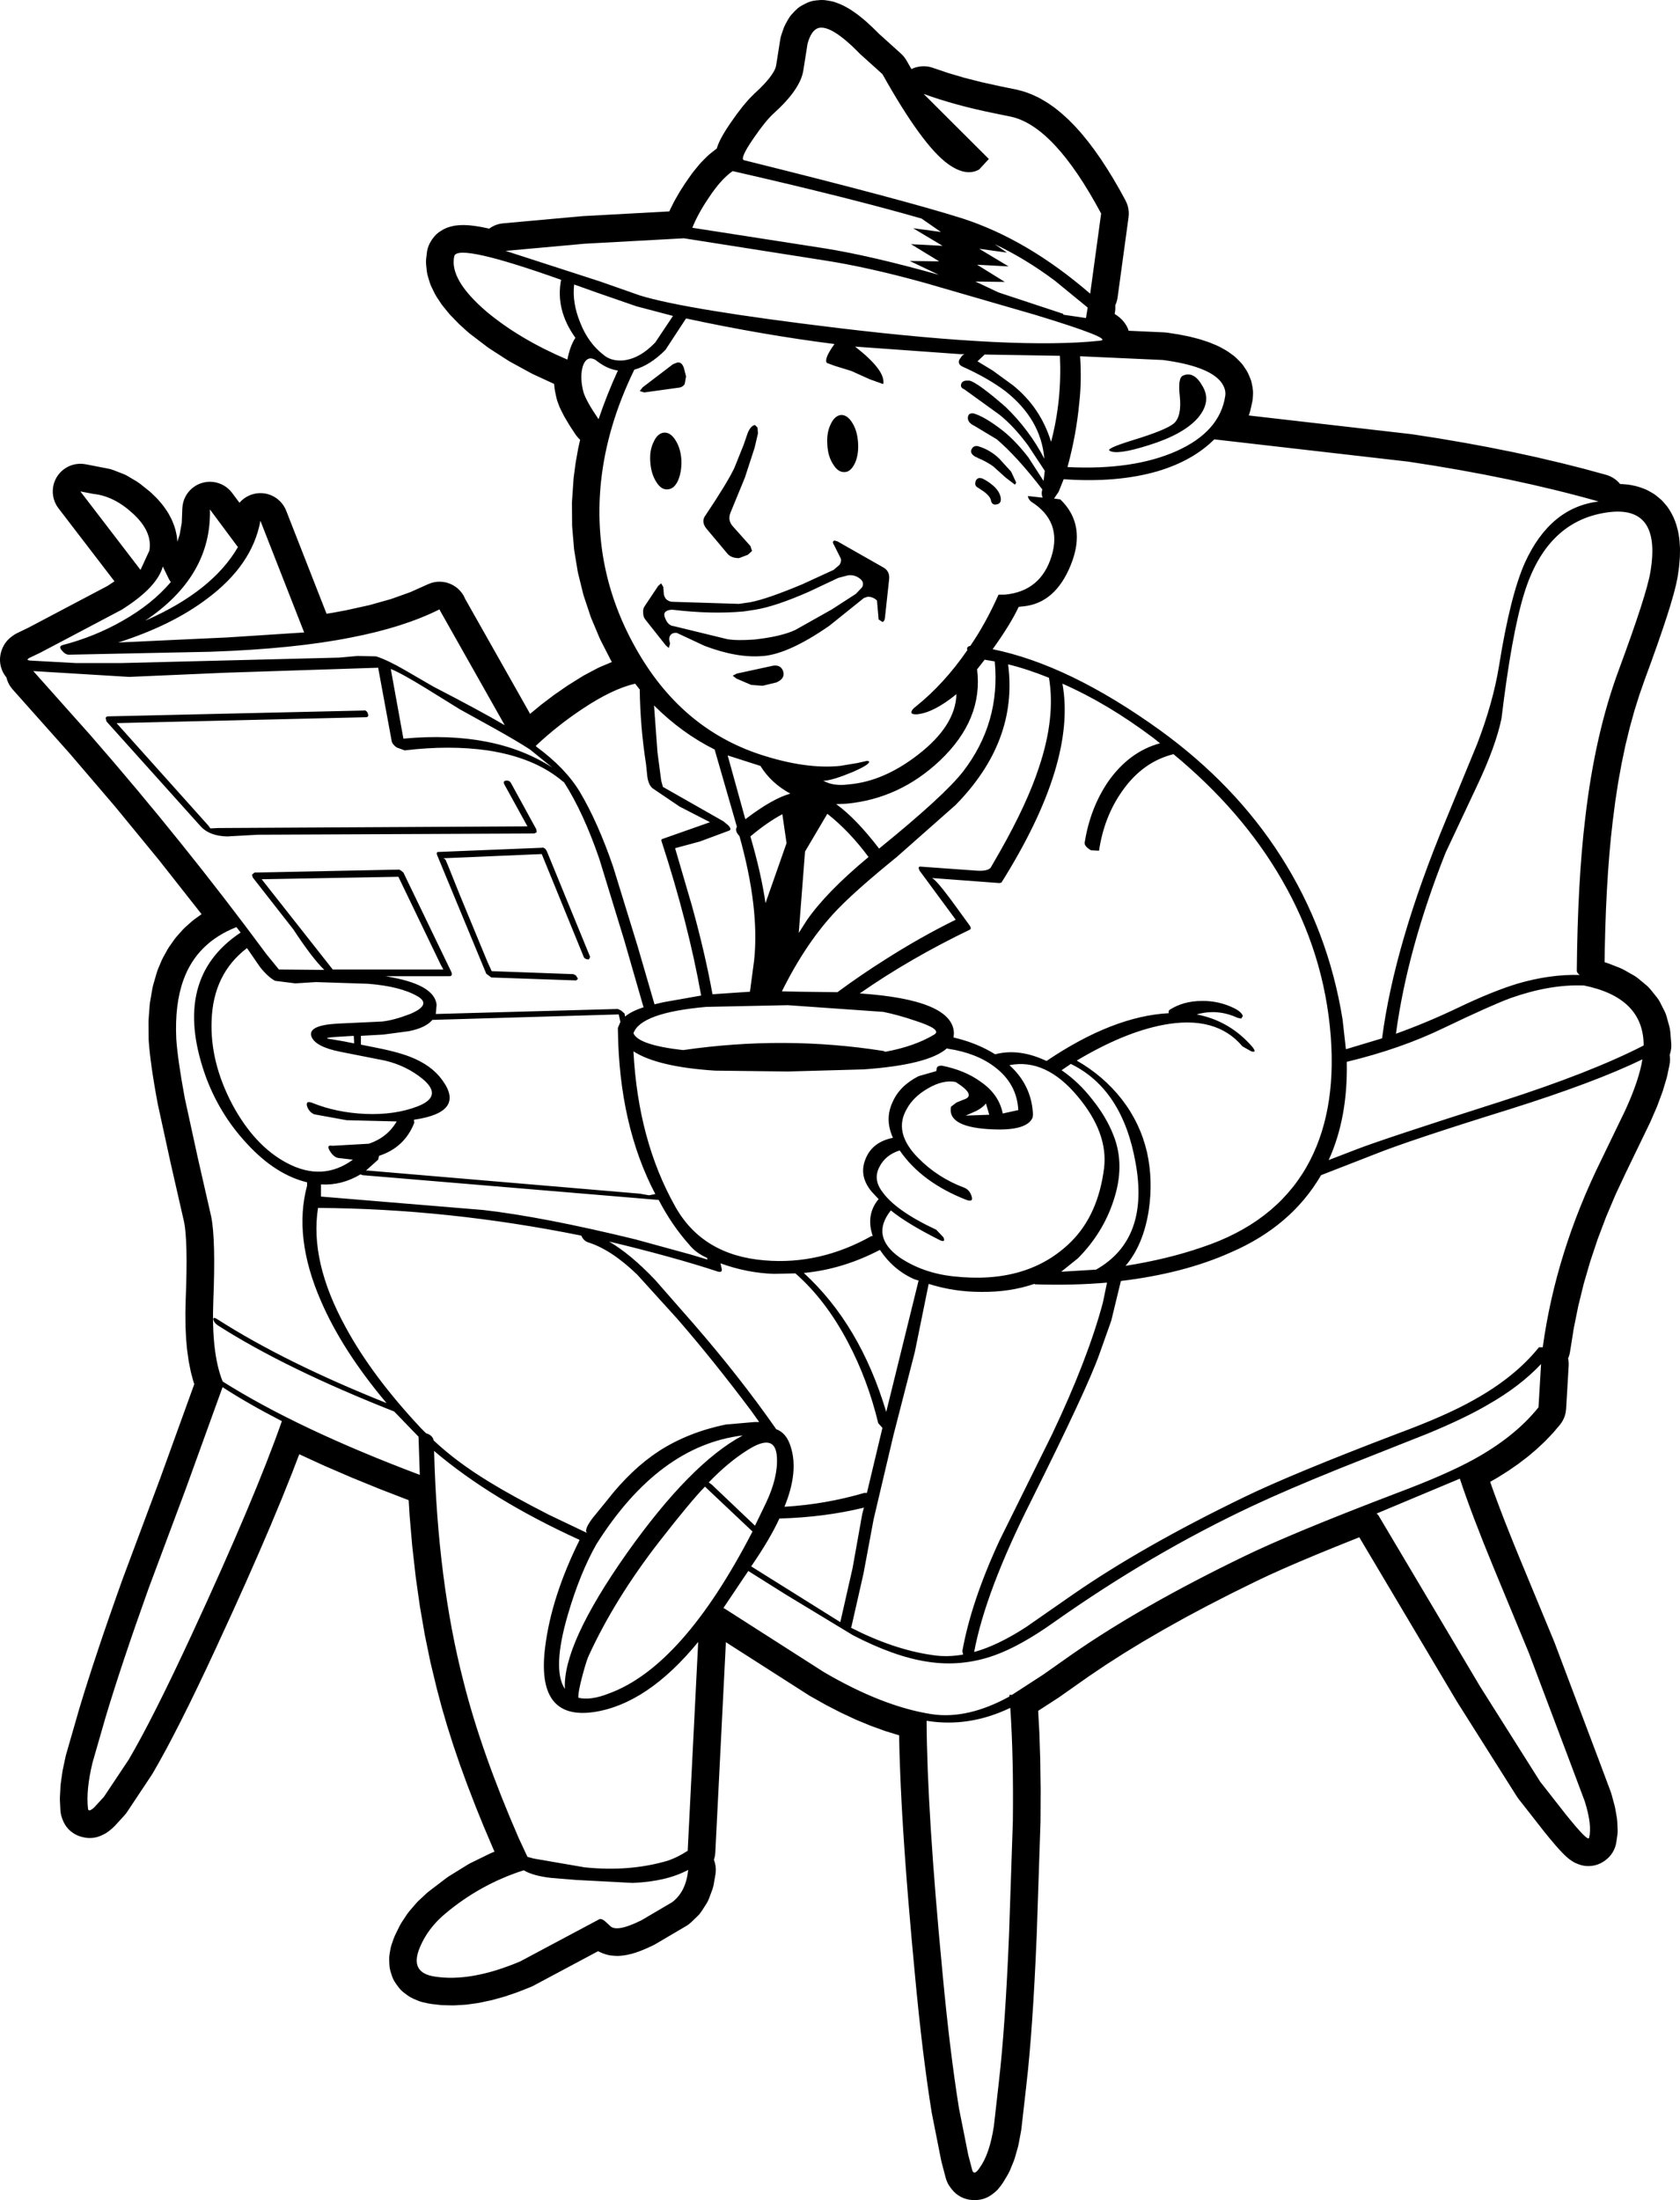 <?xml version="1.0" encoding="UTF-8"?>
<svg xmlns="http://www.w3.org/2000/svg" xmlns:xlink="http://www.w3.org/1999/xlink" width="54.173mm" height="70.925mm" viewBox="-210.78 305.434 54.173 70.925">
    <path transform="matrix(-1,0,0,1,0,0)" style="stroke:none;fill:#000000;fill-rule:evenodd" d="M184.357,305.438L184.47,305.448L184.559,305.461L184.646,305.483L184.731,305.514L184.801,305.547L184.909,305.604L184.987,305.649L185.059,305.703L185.149,305.788L185.244,305.89L185.302,305.959L185.372,306.068L185.453,306.216L185.492,306.297L185.513,306.351L185.58,306.544L185.605,306.631L185.619,306.698L185.751,307.533L185.767,307.603L185.788,307.66L185.831,307.744L185.899,307.852L185.99,307.974L186.11,308.113L186.262,308.271L186.449,308.447L186.469,308.467L186.607,308.606L186.653,308.656L186.81,308.839L186.839,308.875L187.015,309.104L187.036,309.133L187.23,309.407L187.245,309.429L187.344,309.579L187.359,309.602L187.44,309.733L187.46,309.768L187.523,309.88L187.55,309.933L187.595,310.027L187.629,310.11L187.656,310.185L187.667,310.223L187.707,310.252L187.899,310.404L187.978,310.475L188.173,310.672L188.229,310.734L188.427,310.977L188.468,311.03L188.67,311.319L188.69,311.348L188.849,311.595L188.87,311.631L189.009,311.871L189.033,311.914L189.151,312.148L189.173,312.195L189.196,312.249L191.976,312.401L192.007,312.403L194.556,312.634L194.645,312.646L194.733,312.668L194.818,312.698L194.899,312.737L194.976,312.784L195.003,312.805L195.02,312.801L195.223,312.759L195.257,312.752L195.436,312.723L195.483,312.716L195.636,312.699L195.702,312.694L195.83,312.689L195.93,312.691L196.034,312.699L196.123,312.71L196.184,312.723L196.263,312.743L196.349,312.769L196.432,312.804L196.502,312.841L196.556,312.874L196.631,312.923L196.701,312.981L196.765,313.045L196.847,313.152L196.876,313.197L196.921,313.275L196.959,313.357L196.988,313.442L197.008,313.53L197.015,313.581L197.038,313.775L197.044,313.865L197.039,313.972L197.017,314.175L197.003,314.264L196.983,314.343L196.918,314.555L196.887,314.64L196.865,314.686L196.757,314.906L196.7,315.006L196.548,315.235L196.493,315.308L196.297,315.547L196.25,315.6L196.01,315.847L195.968,315.889L195.685,316.145L195.628,316.192L195.063,316.623L195.005,316.664L194.383,317.065L194.327,317.098L193.647,317.469L193.594,317.496L192.913,317.81L192.896,317.962L192.882,318.05L192.839,318.253L192.816,318.34L192.801,318.384L192.74,318.546L192.7,318.634L192.598,318.835L192.57,318.886L192.428,319.125L192.406,319.161L192.223,319.439L192.169,319.511L192.109,319.578L192.073,319.611L192.129,319.859L192.137,319.899L192.217,320.347L192.223,320.388L192.282,320.835L192.287,320.89L192.335,321.595L192.337,321.662L192.332,322.357L192.329,322.426L192.271,323.11L192.263,323.179L192.152,323.852L192.137,323.922L191.974,324.585L191.954,324.652L191.737,325.304L191.713,325.368L191.443,326.01L191.415,326.07L191.092,326.701L191.06,326.759L191.05,326.776L191.443,326.942L191.514,326.976L191.951,327.208L192.005,327.24L192.467,327.529L192.502,327.552L192.896,327.825L192.927,327.847L193.309,328.137L193.339,328.16L193.69,328.45L193.695,328.437L193.727,328.375L195.785,324.733L195.802,324.692L195.845,324.612L195.896,324.538L195.955,324.469L196.019,324.406L196.09,324.351L196.167,324.302L196.247,324.262L196.332,324.23L196.419,324.206L196.508,324.192L196.598,324.187L196.688,324.19L196.777,324.203L196.865,324.225L196.969,324.264L197.55,324.524L198.171,324.746L198.864,324.941L199.629,325.11L200.073,325.192L200.25,325.22L201.552,321.897L201.589,321.815L201.634,321.737L201.687,321.664L201.747,321.597L201.814,321.536L201.886,321.482L201.964,321.435L202.045,321.397L202.131,321.367L202.218,321.346L202.308,321.334L202.398,321.331L202.488,321.337L202.577,321.353L202.664,321.377L202.748,321.41L202.828,321.451L202.904,321.5L202.974,321.556L203.039,321.62L203.058,321.643L203.295,321.325L203.352,321.256L203.417,321.192L203.487,321.135L203.562,321.086L203.643,321.045L203.727,321.012L203.813,320.987L203.902,320.972L203.992,320.965L204.082,320.968L204.172,320.98L204.26,321.001L204.345,321.03L204.427,321.068L204.504,321.115L204.577,321.168L204.644,321.229L204.704,321.296L204.757,321.37L204.802,321.447L204.84,321.529L204.868,321.615L204.888,321.703L204.901,321.823L204.919,322.289L204.987,322.67L205.062,322.9L205.067,322.822L205.077,322.732L205.085,322.686L205.118,322.533L205.155,322.407L205.213,322.255L205.262,322.146L205.344,321.994L205.398,321.906L205.504,321.755L205.562,321.681L205.692,321.531L205.745,321.475L205.899,321.326L205.962,321.27L206.265,321.028L206.368,320.957L206.676,320.775L206.756,320.733L206.806,320.713L207.121,320.59L207.207,320.561L207.275,320.545L208.018,320.401L208.107,320.389L208.197,320.385L208.287,320.391L208.377,320.405L208.464,320.429L208.548,320.461L208.628,320.501L208.704,320.55L208.775,320.606L208.84,320.669L208.898,320.738L208.949,320.812L208.992,320.892L209.027,320.975L209.053,321.062L209.07,321.15L209.078,321.24L209.077,321.33L209.067,321.42L209.048,321.508L209.02,321.594L208.984,321.677L208.94,321.755L208.895,321.819L207.089,324.174L207.099,324.181L207.313,324.323L209.873,325.674L210.227,325.844L210.307,325.888L210.387,325.943L210.426,325.973L210.495,326.032L210.557,326.097L210.612,326.169L210.66,326.245L210.7,326.326L210.721,326.381L210.73,326.405L210.755,326.491L210.772,326.58L210.78,326.67L210.779,326.76L210.768,326.85L210.749,326.938L210.72,327.023L210.684,327.106L210.639,327.184L210.586,327.257L210.572,327.273L210.56,327.325L210.529,327.409L210.491,327.491L210.444,327.568L210.372,327.66L208.535,329.722L207.069,331.436L205.646,333.17L204.28,334.905L204.51,335.07L204.586,335.13L204.813,335.332L204.885,335.404L205.085,335.628L205.148,335.707L205.322,335.953L205.375,336.037L205.523,336.305L205.565,336.39L205.687,336.68L205.721,336.776L205.841,337.19L205.864,337.287L205.942,337.741L205.953,337.827L205.99,338.321L205.992,338.396L205.987,338.931L205.984,338.99L205.971,339.161L205.969,339.182L205.95,339.373L205.948,339.39L205.923,339.6L205.921,339.613L205.89,339.842L205.889,339.855L205.852,340.103L205.85,340.113L205.807,340.381L205.806,340.389L205.757,340.674L205.755,340.683L205.7,340.988L205.694,341.019L205.275,342.941L205.273,342.949L204.844,344.829L204.818,344.983L204.797,345.181L204.78,345.425L204.769,345.713L204.764,346.066L204.767,346.436L204.775,346.849L204.792,347.321L204.792,347.33L204.802,347.741L204.802,347.77L204.799,348.156L204.798,348.191L204.781,348.553L204.779,348.591L204.749,348.93L204.743,348.974L204.699,349.288L204.691,349.338L204.633,349.629L204.62,349.686L204.549,349.953L204.529,350.017L204.515,350.055L205.619,353.106L206.825,356.336L206.83,356.35L207.042,356.944L207.043,356.948L207.243,357.521L207.245,357.525L207.435,358.076L207.437,358.081L207.615,358.61L207.616,358.615L207.784,359.122L207.786,359.127L207.942,359.612L207.944,359.618L208.09,360.08L208.092,360.088L208.226,360.528L208.23,360.542L208.651,362.004L208.666,362.065L208.756,362.488L208.767,362.549L208.822,362.938L208.829,363.014L208.848,363.369L208.849,363.462L208.833,363.783L208.824,363.873L208.806,363.961L208.782,364.04L208.764,364.088L208.729,364.172L208.686,364.251L208.636,364.326L208.578,364.395L208.513,364.458L208.442,364.513L208.366,364.562L208.285,364.603L208.201,364.635L208.129,364.655L208.09,364.664L208.001,364.681L207.911,364.688L207.821,364.686L207.731,364.675L207.643,364.655L207.558,364.626L207.5,364.601L207.438,364.571L207.358,364.528L207.258,364.457L207.174,364.388L207.083,364.302L206.772,363.963L206.714,363.894L206.686,363.854L205.885,362.649L205.853,362.598L205.65,362.242L205.642,362.228L205.424,361.831L205.417,361.819L205.186,361.38L205.181,361.37L204.935,360.891L204.931,360.882L204.671,360.361L204.667,360.353L204.394,359.79L204.391,359.784L204.103,359.18L204.1,359.173L203.799,358.528L203.797,358.523L203.3,357.441L203.297,357.435L202.838,356.416L202.835,356.409L202.414,355.452L202.411,355.445L202.027,354.551L202.024,354.541L201.678,353.71L201.674,353.699L201.366,352.93L201.361,352.918L201.13,352.316L200.344,352.677L200.326,352.685L199.462,353.058L199.446,353.065L198.536,353.436L198.52,353.442L197.602,353.797L197.571,354.303L197.569,354.325L197.485,355.3L197.482,355.323L197.375,356.268L197.372,356.293L197.242,357.209L197.238,357.235L197.085,358.121L197.08,358.148L196.904,359.004L196.897,359.034L196.698,359.861L196.693,359.88L196.541,360.454L196.535,360.475L196.363,361.065L196.357,361.084L196.165,361.69L196.159,361.708L195.947,362.329L195.941,362.346L195.708,362.984L195.702,362.999L195.45,363.653L195.445,363.667L195.173,364.337L195.167,364.35L194.875,365.036L194.863,365.064L194.833,365.128L194.886,365.148L194.966,365.182L195.614,365.499L195.691,365.542L196.305,365.921L196.376,365.97L196.956,366.412L197.022,366.467L197.287,366.714L197.358,366.788L197.585,367.053L197.652,367.141L197.839,367.424L197.895,367.524L198.043,367.826L198.084,367.925L198.151,368.117L198.177,368.204L198.187,368.253L198.217,368.423L198.228,368.513L198.23,368.613L198.225,368.762L198.217,368.852L198.2,368.941L198.183,369.003L198.142,369.131L198.11,369.215L198.069,369.296L198.014,369.382L197.937,369.488L197.88,369.558L197.817,369.622L197.749,369.678L197.636,369.762L197.56,369.813L197.45,369.869L197.301,369.932L197.216,369.963L197.148,369.981L196.963,370.022L196.868,370.038L196.57,370.072L196.488,370.077L196.176,370.084L196.101,370.082L195.776,370.062L195.708,370.055L195.369,370.008L195.309,369.997L194.956,369.922L194.901,369.909L194.535,369.807L194.488,369.793L194.108,369.664L194.066,369.648L193.673,369.493L193.582,369.451L191.493,368.336L191.451,368.359L191.346,368.404L191.267,368.431L191.18,368.457L191.091,368.473L191.045,368.478L190.946,368.486L190.856,368.489L190.784,368.485L190.667,368.473L190.554,368.454L190.417,368.422L190.339,368.4L190.184,368.348L190.127,368.327L189.952,368.255L189.909,368.236L189.715,368.145L189.643,368.107L188.654,367.525L188.578,367.476L188.489,367.4L188.288,367.208L188.226,367.143L188.156,367.047L188.003,366.809L187.958,366.731L187.917,366.638L187.812,366.355L187.785,366.269L187.769,366.198L187.711,365.869L187.7,365.78L187.698,365.689L187.705,365.599L187.722,365.511L187.747,365.424L187.76,365.391L187.741,365.33L187.723,365.242L187.714,365.151L187.375,358.412L187.375,358.374L184.689,360.092L184.646,360.117L184.177,360.381L184.148,360.397L183.689,360.634L183.658,360.649L183.209,360.859L183.174,360.875L182.734,361.057L182.696,361.072L182.267,361.228L182.225,361.242L181.807,361.371L181.787,361.376L181.781,361.692L181.781,361.7L181.77,362.109L181.769,362.115L181.754,362.542L181.754,362.549L181.735,362.994L181.735,363L181.712,363.464L181.712,363.469L181.686,363.951L181.685,363.956L181.655,364.456L181.655,364.461L181.62,364.979L181.62,364.983L181.582,365.519L181.582,365.523L181.54,366.078L181.54,366.082L181.494,366.655L181.494,366.66L181.391,367.86L181.391,367.866L181.273,369.14L181.273,369.142L181.214,369.752L181.213,369.758L181.153,370.348L181.152,370.355L181.089,370.926L181.089,370.933L181.024,371.485L181.023,371.493L180.955,372.026L180.954,372.034L180.885,372.548L180.884,372.557L180.812,373.052L180.811,373.061L180.737,373.537L180.73,373.574L180.432,375.077L180.42,375.13L180.285,375.644L180.257,375.73L180.221,375.813L180.177,375.892L180.115,375.978L180.075,376.028L180.015,376.095L179.949,376.156L179.876,376.209L179.798,376.256L179.717,376.294L179.631,376.323L179.544,376.344L179.454,376.356L179.397,376.358L179.346,376.359L179.255,376.356L179.166,376.344L179.078,376.323L178.993,376.293L178.912,376.255L178.834,376.208L178.794,376.18L178.731,376.132L178.662,376.074L178.598,376.009L178.561,375.964L178.486,375.867L178.427,375.78L178.276,375.528L178.216,375.408L178.089,375.099L178.056,375.002L177.952,374.636L177.934,374.558L177.855,374.134L177.845,374.07L177.682,372.635L177.682,372.631L177.632,372.172L177.631,372.16L177.584,371.663L177.583,371.654L177.539,371.12L177.538,371.111L177.496,370.539L177.496,370.532L177.456,369.923L177.456,369.916L177.419,369.27L177.419,369.263L177.384,368.579L177.384,368.574L177.352,367.852L177.351,367.843L177.229,364.188L177.228,364.162L177.223,363.157L177.223,363.141L177.236,362.195L177.236,362.177L177.265,361.29L177.304,360.588L176.66,360.171L176.632,360.152L175.675,359.479L175.122,359.106L174.522,358.722L173.909,358.349L173.256,357.969L172.555,357.578L171.836,357.195L171.062,356.798L171.062,356.798L170.28,356.413L169.875,356.221L169.412,356.012L168.904,355.792L168.316,355.545L167.678,355.284L166.986,355.007L166.948,354.993L163.82,360.257L163.808,360.278L161.868,363.349L161.816,363.423L160.989,364.479L160.979,364.492L160.813,364.695L160.803,364.707L160.658,364.879L160.645,364.895L160.52,365.036L160.501,365.057L160.398,365.167L160.363,365.202L160.281,365.281L160.211,365.342L160.149,365.39L160.074,365.441L159.996,365.485L159.934,365.512L159.892,365.529L159.807,365.558L159.719,365.579L159.63,365.59L159.539,365.592L159.449,365.585L159.361,365.57L159.274,365.545L159.19,365.512L159.11,365.47L159.046,365.429L159.026,365.414L158.955,365.358L158.89,365.296L158.832,365.227L158.78,365.152L158.737,365.073L158.703,364.99L158.676,364.903L158.659,364.815L158.627,364.594L158.618,364.504L158.618,364.427L158.63,364.157L158.642,364.041L158.698,363.722L158.716,363.643L158.816,363.274L158.842,363.195L159.262,362.073L159.263,362.072L160.646,358.404L160.656,358.377L161.808,355.594L161.808,355.594L161.976,355.182L162.132,354.792L162.276,354.427L162.412,354.073L162.541,353.728L162.658,353.407L162.728,353.205L162.489,353.068L162.458,353.049L162.152,352.856L162.119,352.834L161.832,352.635L161.799,352.611L161.529,352.404L161.494,352.376L161.242,352.163L161.208,352.132L160.974,351.912L160.939,351.878L160.723,351.651L160.688,351.613L160.49,351.38L160.435,351.308L160.388,351.231L160.348,351.15L160.317,351.065L160.295,350.978L160.279,350.855L160.197,349.46L160.196,349.37L160.205,349.28L160.216,349.223L160.196,349.178L160.169,349.092L160.152,349.007L160.033,348.257L159.888,347.54L159.709,346.812L159.501,346.098L159.259,345.374L158.986,344.654L158.683,343.939L158.345,343.22L158.345,343.22L157.573,341.624L157.557,341.589L157.354,341.121L157.337,341.078L157.177,340.646L157.158,340.591L157.04,340.197L157.022,340.126L156.947,339.769L156.933,339.68L156.928,339.59L156.932,339.499L156.94,339.439L156.927,339.403L156.905,339.315L156.891,339.226L156.887,339.136L156.89,339.065L156.92,338.697L156.932,338.608L156.948,338.536L157.039,338.204L157.067,338.119L157.104,338.035L157.254,337.739L157.299,337.661L157.357,337.581L157.567,337.321L157.628,337.254L157.692,337.196L157.962,336.972L158.035,336.918L158.09,336.884L158.421,336.696L158.538,336.64L158.929,336.488L159.03,336.456L159.039,336.454L159.033,336.034L159.016,335.363L158.993,334.719L158.963,334.115L158.926,333.514L158.884,332.967L158.833,332.42L158.779,331.93L158.695,331.275L158.599,330.648L158.489,330.045L158.367,329.462L158.228,328.892L158.08,328.356L157.917,327.835L157.741,327.333L157.529,326.754L157.527,326.747L157.339,326.221L157.336,326.212L157.173,325.738L157.169,325.728L157.03,325.308L157.025,325.293L156.91,324.926L156.905,324.907L156.814,324.593L156.806,324.564L156.739,324.302L156.73,324.261L156.687,324.052L156.678,323.999L156.641,323.738L156.636,323.69L156.615,323.447L156.611,323.387L156.607,323.164L156.608,323.093L156.621,322.888L156.629,322.806L156.658,322.62L156.679,322.523L156.724,322.356L156.761,322.247L156.823,322.098L156.883,321.979L156.961,321.849L157.012,321.775L157.047,321.731L157.142,321.62L157.204,321.555L157.251,321.513L157.362,321.421L157.434,321.367L157.487,321.334L157.615,321.261L157.695,321.22L157.744,321.2L157.888,321.146L158.01,321.11L158.171,321.074L158.28,321.057L158.457,321.041L158.539,321.038L158.573,320.997L158.638,320.933L158.708,320.877L158.784,320.828L158.864,320.787L158.948,320.754L158.995,320.74L159.714,320.544L160.437,320.361L160.452,320.358L161.192,320.184L161.206,320.18L161.965,320.015L161.979,320.012L162.756,319.857L162.769,319.854L163.564,319.707L163.577,319.705L164.391,319.566L164.403,319.564L165.235,319.435L165.271,319.43L170.512,318.828L170.503,318.804L170.465,318.679L170.402,318.4L170.386,318.311L170.381,318.245L170.375,318.129L170.376,318.039L170.391,317.917L170.414,317.8L170.435,317.712L170.471,317.616L170.522,317.497L170.562,317.416L170.598,317.357L170.679,317.235L170.733,317.163L170.793,317.097L170.914,316.977L170.981,316.916L171.02,316.887L171.173,316.776L171.269,316.716L171.453,316.615L171.533,316.577L171.75,316.486L171.819,316.46L172.066,316.379L172.123,316.362L172.403,316.29L172.449,316.28L172.76,316.218L172.8,316.211L173.144,316.158L173.238,316.149L174.387,316.097L174.407,316.037L174.445,315.955L174.492,315.877L174.545,315.805L174.586,315.759L174.611,315.732L174.677,315.67L174.766,315.602L174.816,315.569L174.837,315.556L174.826,315.491L174.816,315.401L174.816,315.311L174.819,315.28L174.785,315.198L174.759,315.112L174.742,315.022L174.389,312.438L174.382,312.348L174.383,312.258L174.394,312.168L174.413,312.08L174.442,311.995L174.491,311.889L174.68,311.543L174.691,311.524L174.88,311.199L174.891,311.18L175.079,310.875L175.093,310.853L175.279,310.568L175.296,310.544L175.482,310.279L175.5,310.254L175.685,310.009L175.707,309.981L175.891,309.756L175.916,309.726L176.1,309.521L176.13,309.49L176.312,309.304L176.348,309.27L176.53,309.105L176.571,309.07L176.751,308.924L176.801,308.887L176.981,308.762L177.038,308.726L177.217,308.62L177.284,308.584L177.463,308.499L177.539,308.467L177.716,308.401L177.802,308.374L177.979,308.328L178.024,308.318L178.547,308.211L179.137,308.081L179.694,307.939L180.208,307.787L180.709,307.617L180.796,307.592L180.885,307.576L180.975,307.57L181.065,307.572L181.155,307.584L181.243,307.604L181.328,307.633L181.39,307.662L181.551,307.38L181.6,307.304L181.656,307.234L181.728,307.162L182.431,306.528L182.639,306.322L182.667,306.296L182.874,306.108L182.913,306.074L183.104,305.92L183.157,305.88L183.333,305.759L183.408,305.712L183.568,305.623L183.681,305.571L183.826,305.515L183.911,305.487L183.993,305.469L184.122,305.447L184.211,305.436L184.302,305.434L184.357,305.438zM178.989,341.005L178.88,341.371L179.641,341.399L179.301,341.249C179.147,341.168,179.043,341.087,178.989,341.005zM200.024,338.867L199.373,338.827L199.358,339.071L199.779,338.99L200.187,338.922C200.285,338.903,200.232,338.885,200.024,338.867zM190.855,317.378C191.091,317.893,191.299,318.417,191.479,318.949C191.75,318.552,191.913,318.259,191.968,318.068C192.04,317.789,192.053,317.541,192.008,317.325C191.963,317.117,191.877,317.004,191.75,316.987C191.669,316.987,191.592,317.017,191.519,317.082C191.294,317.253,191.073,317.351,190.855,317.378zM185.553,331.682L185.417,332.615L186.096,334.55C186.186,333.92,186.349,333.202,186.583,332.399C186.231,332.101,185.888,331.862,185.553,331.682zM186.259,330.126C186.032,330.495,185.711,330.793,185.295,331.019C185.683,331.127,186.167,331.403,186.746,331.845L187.316,329.787L186.259,330.126zM203.102,323.061C203.653,324.019,204.653,324.812,206.099,325.444C204.67,324.488,203.974,323.292,204.011,321.857L203.116,323.061L203.102,323.061zM205.963,323.184L206.249,323.806L208.188,321.277L207.767,321.357C207.334,321.402,206.918,321.605,206.519,321.967C206.076,322.363,205.891,322.77,205.963,323.184zM185.728,352.413C185.703,352.845,185.82,353.337,186.081,353.888L186.435,354.619L187.831,353.292L187.926,353.224C187.51,352.792,187.094,352.444,186.678,352.183C186.073,351.796,185.756,351.871,185.728,352.413zM179.03,316.864L176.602,316.904C176.557,317.862,176.652,318.786,176.887,319.679C177.113,318.939,177.524,318.331,178.12,317.852L178.772,317.378L179.26,317.082L179.03,316.864zM178.257,314.023L179.205,313.454L178.311,313.577L178.704,313.306C178.053,313.612,177.406,314.004,176.765,314.483L175.707,315.349L175.762,315.687L176.494,315.579L176.494,315.552L178.581,314.862L179.328,314.51L178.378,314.523L179.273,313.968L178.257,314.023zM184.102,331.669C183.631,332.038,183.189,332.502,182.773,333.062C183.686,333.82,184.35,334.502,184.766,335.106L185.024,335.511L184.821,332.886L184.102,331.669zM193.689,329.597L192.97,330.179C194.21,329.376,195.81,329.065,197.772,329.246L198.179,327C197.952,327.09,197.568,327.301,197.027,327.635L195.955,328.299L194.829,328.922C194.313,329.21,193.935,329.436,193.689,329.597zM189.079,315.619L189.649,316.472C189.983,316.824,190.331,317.017,190.692,317.054C190.955,317.072,191.168,317.009,191.331,316.864C191.655,316.612,191.905,316.264,192.076,315.822C192.248,315.398,192.311,314.992,192.266,314.605L191.547,314.862L190.259,315.308L189.079,315.619zM176.548,339.936L176.25,339.733C175.138,340.275,174.441,341.339,174.161,342.927C173.863,344.568,174.288,345.714,175.436,346.364L176.561,346.432L176.02,345.998C175.486,345.458,175.106,344.844,174.88,344.159C174.617,343.383,174.617,342.671,174.88,342.021C175.033,341.632,175.256,341.258,175.544,340.897C175.842,340.509,176.178,340.189,176.548,339.936zM179.03,326.702L178.704,326.757C178.578,328.074,178.917,329.255,179.721,330.302C180.128,330.824,181.032,331.654,182.433,332.791C182.931,332.141,183.392,331.664,183.816,331.358L183.478,331.343C182.34,331.235,181.335,330.771,180.468,329.95C179.536,329.065,179.138,328.087,179.273,327.013L179.03,326.702zM191.547,355.214C190.209,353.094,188.635,351.926,186.828,351.709C187.948,352.305,189.196,353.572,190.571,355.512C191.955,357.479,192.619,358.935,192.564,359.883C192.845,359.459,192.812,358.66,192.469,357.487C192.208,356.594,191.9,355.836,191.547,355.214zM192.484,317.027C193.504,316.593,194.373,316.079,195.087,315.484C195.9,314.789,196.248,314.189,196.13,313.685C196.04,313.414,194.892,313.67,192.687,314.455C192.812,315.097,192.659,315.719,192.226,316.324C192.343,316.503,192.429,316.738,192.484,317.027zM182.976,354.24L183.288,355.986L183.681,357.717L183.681,357.73L186.557,355.931C186.149,355.336,185.846,354.822,185.648,354.388C184.68,354.361,183.771,354.245,182.922,354.037L182.976,354.24zM202.383,322.223L200.972,325.823L203.455,325.984L206.968,326.147C205.81,325.778,204.851,325.304,204.091,324.727C203.124,324.004,202.555,323.171,202.383,322.223zM181.159,346.716L182.203,350.951C182.764,349.074,183.65,347.581,184.861,346.472C184.021,346.392,183.202,346.143,182.407,345.727C182.117,346.161,181.746,346.477,181.295,346.675L181.159,346.716zM188.008,337.894L185.377,337.839L182.298,338.055C181.982,338.119,181.638,338.213,181.267,338.34C180.679,338.529,180.476,338.677,180.656,338.787C181.072,339.038,181.598,339.224,182.23,339.341L182.298,339.314C184.423,338.98,186.575,338.971,188.753,339.287C189.712,339.179,190.246,338.998,190.354,338.745C190.201,338.303,189.419,338.019,188.008,337.894zM190.286,345.39C192.284,344.902,193.92,344.588,195.195,344.442L200.43,344.009L200.43,343.617C199.987,343.644,199.563,343.536,199.155,343.293L199.087,343.319L189.54,344.118C189.259,344.658,188.93,345.142,188.55,345.566C188.414,345.737,188.224,345.877,187.981,345.985L187.966,346.04L188.509,345.877L190.286,345.39zM199.847,326.634L206.858,326.81L208.336,326.81L209.815,326.729C209.905,326.719,209.915,326.694,209.842,326.648L209.476,326.473L208.499,325.958L206.858,325.091C206.099,324.614,205.655,324.15,205.53,323.698L205.326,324.117L205.272,324.198C205.678,324.677,206.203,325.096,206.845,325.457C207.432,325.791,208.07,326.049,208.757,326.229C208.857,326.255,208.865,326.315,208.785,326.405C208.712,326.495,208.635,326.54,208.554,326.54L203.983,326.445C202.184,326.382,200.674,326.229,199.453,325.984C198.333,325.768,197.383,325.467,196.606,325.078L196.591,325.118L194.504,328.814C195.028,328.506,195.797,328.091,196.809,327.567L197.718,327.04C198.089,326.824,198.4,326.674,198.653,326.594L199.25,326.581L199.847,326.634zM196.483,336.689L200.05,336.689L202.342,333.779L197.934,333.699L196.566,336.539L196.483,336.689zM187.94,311.831C187.668,311.415,187.407,311.123,187.154,310.95C184.622,311.528,182.593,312.039,181.064,312.48L180.44,312.912L181.335,312.792L180.386,313.359L181.403,313.306L180.495,313.86L181.443,313.848L180.508,314.293C181.954,313.888,183.18,313.602,184.184,313.441L188.455,312.777C188.337,312.48,188.166,312.164,187.94,311.831zM175.978,318.42C175.925,317.952,175.915,317.451,175.952,316.919L173.279,317.04C172.321,317.167,171.702,317.396,171.422,317.73C171.294,317.893,171.246,318.051,171.272,318.204C171.389,318.971,171.915,319.561,172.845,319.977C173.777,320.391,174.948,320.562,176.358,320.491C176.168,319.797,176.042,319.107,175.978,318.42zM175.002,319.963C174.848,320.063,174.428,320.005,173.74,319.787C172.99,319.553,172.462,319.26,172.154,318.908C171.855,318.555,171.805,318.213,172.005,317.88C172.186,317.554,172.394,317.441,172.629,317.541C172.747,317.586,172.782,317.807,172.737,318.204C172.692,318.637,172.755,318.931,172.927,319.084C173.098,319.227,173.542,319.408,174.256,319.626C174.835,319.805,175.083,319.918,175.002,319.963zM187.452,331.912L189.404,330.802L189.459,330.6L189.58,329.679L189.69,328.177C189.093,328.772,188.442,329.246,187.736,329.597L187.018,332.088C187.071,332.178,187.044,332.277,186.936,332.386C186.502,333.937,186.344,335.272,186.462,336.391L186.597,337.405L187.805,337.487C187.966,336.594,188.189,335.643,188.469,334.632L189.011,332.778L188.211,332.562L187.262,332.209C187.207,332.183,187.216,332.128,187.289,332.048L187.452,331.912zM192.13,360.166C192.14,360.05,192.093,359.805,191.995,359.436C191.905,359.102,191.837,358.889,191.792,358.801C191.231,357.582,190.472,356.355,189.512,355.12C188.843,354.262,188.356,353.676,188.048,353.36L186.515,354.807C188.016,357.712,189.562,359.454,191.153,360.031C191.542,360.184,191.868,360.229,192.13,360.166zM191.276,367.366C191.357,367.302,191.421,367.284,191.466,367.312L194.002,368.664C195.068,369.116,195.99,369.278,196.769,369.153C197.311,369.07,197.469,368.759,197.243,368.218C197.072,367.803,196.796,367.437,196.416,367.121C195.666,366.491,194.824,366.027,193.893,365.728C193.694,365.846,193.406,365.927,193.025,365.972L192.198,366.04L190.381,366.135C189.657,366.107,189.061,365.967,188.59,365.716C188.635,366.185,188.808,366.531,189.106,366.757L190.096,367.339C190.639,367.61,190.978,367.668,191.113,367.515L191.276,367.366zM193.501,329.476C193.03,329.035,192.529,328.638,191.995,328.285C191.361,327.861,190.797,327.59,190.299,327.474L190.151,327.663C190.141,328.465,190.073,329.268,189.948,330.071L189.906,330.477C189.88,330.648,189.825,330.771,189.743,330.843L188.863,331.438L187.886,331.94L189.419,332.48C189.454,332.49,189.464,332.517,189.445,332.562C188.875,334.311,188.45,335.967,188.171,337.528L189.391,337.744L189.675,337.811L190.218,335.944L191.005,333.388C191.339,332.412,191.702,331.601,192.09,330.951C192.397,330.445,192.862,329.963,193.486,329.504L193.501,329.476zM166.39,354.227L163.706,353.103C163.453,353.871,163.095,354.812,162.634,355.931L161.481,358.719L160.098,362.386L159.677,363.508C159.514,364.032,159.469,364.424,159.541,364.687C159.569,364.768,159.817,364.514,160.288,363.929L161.115,362.873L163.054,359.802L166.335,354.28L166.39,354.227zM201.691,351.249C202.262,352.882,203.232,355.183,204.607,358.151C205.43,359.928,206.103,361.263,206.627,362.156L207.429,363.36L207.74,363.699C207.866,363.816,207.935,363.829,207.943,363.739C207.988,363.333,207.938,362.838,207.795,362.251L207.374,360.789C207.031,359.644,206.569,358.264,205.991,356.648L204.783,353.414L203.603,350.153C203.079,350.496,202.442,350.861,201.691,351.249zM178.27,326.852C177.864,326.95,177.426,327.095,176.955,327.284C176.81,328.141,176.919,329.107,177.28,330.179C177.534,330.956,177.95,331.853,178.528,332.873L178.839,333.413C178.922,333.496,179.097,333.523,179.368,333.496L181.092,333.373C181.127,333.365,181.15,333.378,181.159,333.413L181.132,333.496L179.965,335.079L179.979,335.092C180.729,335.462,181.48,335.886,182.23,336.364C182.746,336.689,183.262,337.041,183.776,337.42L185.011,337.405L185.567,337.392C185.034,336.318,184.437,335.44,183.776,334.753C183.378,334.339,182.741,333.774,181.864,333.062L179.965,331.384C178.627,330.021,178.062,328.52,178.27,326.877L178.27,326.852zM162.064,337.608C161.223,337.312,160.441,337.176,159.717,337.204L159.704,337.204C158.421,337.465,157.779,338.11,157.779,339.138C158.9,339.715,160.428,340.315,162.363,340.937C164.939,341.758,166.503,342.277,167.054,342.493L167.936,342.832C167.52,341.921,167.327,340.865,167.352,339.665C166.197,339.387,165.16,339.025,164.247,338.584C163.19,338.077,162.461,337.753,162.064,337.608zM188.727,313.116L184.252,313.82C183.302,313.964,182.207,314.207,180.969,314.55L177.416,315.579C175.697,316.101,174.993,316.382,175.301,316.417C177.082,316.608,179.894,316.472,183.736,316.011C187.026,315.615,189.166,315.263,190.151,314.957L191.424,314.51L194.476,313.522L191.927,313.291L188.727,313.116zM185.824,346.5L185.132,346.485C184.482,347.054,183.916,347.794,183.437,348.705C183.012,349.508,182.686,350.379,182.46,351.317L182.325,351.465L182.826,353.563L182.909,353.563C183.741,353.806,184.598,353.956,185.485,354.009C185.177,353.261,185.109,352.616,185.282,352.075C185.372,351.776,185.53,351.588,185.756,351.505L185.77,351.48C186.538,350.379,187.424,349.252,188.427,348.096L189.662,346.688C190.186,346.138,190.68,345.727,191.141,345.458C189.785,345.782,188.609,346.106,187.615,346.432C187.532,346.45,187.497,346.422,187.505,346.351L187.547,346.161C186.976,346.369,186.402,346.482,185.824,346.5zM198.911,337.149C198.215,337.204,197.681,337.339,197.311,337.555C197.004,337.736,197.085,337.924,197.556,338.123C197.907,338.258,198.21,338.34,198.463,338.366L199.914,338.434C200.538,338.471,200.814,338.606,200.741,338.84C200.661,339.066,200.35,339.233,199.806,339.341L198.368,339.625C197.907,339.733,197.501,339.931,197.148,340.22C196.706,340.591,196.759,340.884,197.311,341.1C197.799,341.289,198.365,341.371,199.007,341.344C199.621,341.316,200.187,341.199,200.701,340.992C200.856,340.929,200.914,340.965,200.878,341.1C200.833,341.226,200.756,341.311,200.648,341.357L199.603,341.547L197.989,341.587C198.188,341.931,198.486,342.169,198.884,342.305L200.064,342.372C200.2,342.345,200.227,342.4,200.145,342.535C200.064,342.671,199.974,342.746,199.874,342.764L199.4,342.819C200.05,343.296,200.761,343.333,201.528,342.927C202.225,342.558,202.813,341.926,203.292,341.033C203.771,340.122,203.993,339.219,203.956,338.326C203.921,337.325,203.54,336.549,202.816,335.999L202.397,336.607C202.225,336.825,202.062,336.973,201.909,337.054L201.257,337.136L200.593,337.094L198.911,337.149zM180.887,360.911C179.984,361.055,179.088,360.916,178.203,360.492C178.13,361.556,178.103,362.778,178.12,364.158L178.243,367.813C178.325,369.788,178.433,371.361,178.569,372.535L178.731,373.97C178.822,374.573,178.975,375.024,179.193,375.323C179.301,375.485,179.378,375.516,179.423,375.418L179.558,374.903L179.857,373.401C180.057,372.156,180.232,370.708,180.386,369.058C180.721,365.566,180.892,362.851,180.901,360.911L180.887,360.911zM179.965,340.315C179.504,340.604,179.418,340.794,179.708,340.884L179.939,340.978L180.115,341.113C180.195,341.529,179.812,341.768,178.962,341.831C178.112,341.893,177.619,341.773,177.484,341.466L177.471,341.371C177.496,340.739,177.75,340.207,178.23,339.773C177.451,339.62,176.719,339.954,176.033,340.775C175.373,341.56,175.088,342.332,175.178,343.09C175.305,344.091,175.657,344.879,176.236,345.458C177.168,346.387,178.438,346.761,180.047,346.58C180.698,346.508,181.272,346.306,181.769,345.972C182.402,345.521,182.498,345.015,182.054,344.455C181.711,344.736,181.19,345.052,180.495,345.403C180.35,345.476,180.305,345.448,180.358,345.323L180.589,345.079C181.458,344.673,182.036,344.267,182.325,343.86C182.533,343.59,182.565,343.319,182.42,343.049C182.293,342.796,182.077,342.621,181.769,342.521C181.3,343.206,180.581,343.74,179.613,344.118C179.459,344.172,179.405,344.131,179.45,343.996C179.496,343.86,179.571,343.77,179.681,343.725C180.26,343.509,180.756,343.188,181.172,342.764C181.716,342.214,181.837,341.687,181.538,341.181C181.403,340.929,181.182,340.712,180.874,340.531C180.54,340.333,180.237,340.262,179.965,340.315zM183.044,307.176L182.325,307.824C181.466,309.359,180.761,310.323,180.21,310.721C179.821,311,179.486,311.058,179.205,310.897L178.894,310.559L180.997,308.461C180.328,308.705,179.571,308.913,178.731,309.083L178.203,309.191C177.263,309.382,176.286,310.423,175.273,312.318L175.626,314.902C176.973,313.738,178.343,312.932,179.734,312.48C180.982,312.084,183.333,311.457,186.788,310.599C186.886,310.572,186.791,310.346,186.502,309.922C186.231,309.525,186.009,309.251,185.838,309.096C185.259,308.574,184.938,308.11,184.876,307.703L184.739,306.838C184.658,306.549,184.54,306.381,184.387,306.336C184.107,306.264,183.658,306.544,183.044,307.176zM199.142,338.827L198.423,338.787L197.596,338.677C197.235,338.606,196.982,338.484,196.837,338.313L190.828,338.137L190.775,338.38L190.855,338.569L190.855,338.651C190.828,340.689,190.426,342.448,189.649,343.928L189.852,343.968L190.151,343.915L198.924,343.17L198.979,343.17L198.586,342.819L198.558,342.696C198.007,342.516,197.628,342.16,197.42,341.628L197.433,341.532C196.313,341.371,196.009,340.942,196.524,340.247C196.751,339.931,197.094,339.683,197.556,339.503C197.854,339.387,198.27,339.279,198.803,339.179L199.142,339.111L199.142,338.827zM204.865,337.026C204.575,336.223,204.006,335.656,203.156,335.322L203.021,335.498C204.503,336.481,204.888,338.002,204.174,340.059C203.875,340.907,203.422,341.655,202.816,342.305C202.202,342.972,201.555,343.386,200.878,343.549L200.878,343.657C201.177,344.768,201.027,346.008,200.43,347.378C199.969,348.444,199.265,349.54,198.315,350.667C200.503,349.792,202.315,348.895,203.753,347.975C203.861,347.902,203.911,347.902,203.901,347.975C203.883,348.047,203.834,348.11,203.753,348.163C202.297,349.094,200.403,350.017,198.07,350.938L197.283,351.751L197.283,351.791L197.243,352.981C199.856,351.997,201.971,350.996,203.59,349.977L203.603,349.964C203.848,349.35,203.946,348.479,203.901,347.352C203.848,346.043,203.871,345.147,203.969,344.658L204.404,342.751L204.823,340.829C204.978,339.991,205.068,339.354,205.096,338.922C205.131,338.182,205.054,337.55,204.865,337.026zM167.557,352.765L164.721,351.641C163.917,351.307,163.27,350.996,162.783,350.707C162.105,350.321,161.539,349.887,161.087,349.408L161.17,350.803C161.676,351.435,162.371,351.994,163.257,352.481C163.846,352.805,164.668,353.166,165.726,353.563C167.996,354.428,169.64,355.11,170.662,355.607C172.86,356.671,174.699,357.717,176.183,358.746L177.145,359.423L178.148,360.073L178.23,360.073L178.23,360.126C179.134,360.623,179.97,360.811,180.739,360.695C181.787,360.532,182.944,360.081,184.21,359.341L187.384,357.311L187.452,357.271L186.651,356.079L185.445,356.837L183.275,358.151C182.388,358.611,181.593,358.894,180.887,359.002C180.147,359.12,179.423,359.052,178.719,358.801C178.157,358.601,177.516,358.245,176.792,357.73C174.685,356.242,172.542,354.988,170.364,353.969C169.632,353.626,168.695,353.224,167.557,352.765zM182.936,339.909C181.543,339.811,180.648,339.585,180.25,339.233L180.195,339.246C179.591,339.337,179.088,339.535,178.691,339.841C178.22,340.202,177.972,340.663,177.945,341.221L178.446,341.331C178.528,340.915,178.767,340.573,179.165,340.302C179.5,340.059,179.916,339.886,180.413,339.788C180.513,339.788,180.566,339.819,180.576,339.881L180.589,339.964L181.159,340.127C181.566,340.333,181.846,340.613,181.999,340.965C182.172,341.334,182.167,341.718,181.986,342.114C182.43,342.205,182.723,342.43,182.868,342.792C183.022,343.162,182.954,343.519,182.664,343.86L182.448,344.091L182.46,344.104C182.731,344.438,182.791,344.831,182.638,345.281L182.678,345.281C183.791,345.905,184.938,346.166,186.122,346.066C187.46,345.958,188.424,345.376,189.011,344.322C189.807,342.904,190.254,341.241,190.354,339.327C189.838,339.661,188.961,339.869,187.723,339.949L185.377,339.977L182.936,339.909zM175.218,347.433C175.544,348.65,176.091,350.067,176.86,351.683L178.541,355.078C179.157,356.405,179.558,357.6,179.749,358.665L179.721,358.773C180.074,358.836,180.413,358.841,180.739,358.786C181.553,358.669,182.42,358.377,183.342,357.908L183.329,357.893L182.936,356.162L182.61,354.416L181.972,351.709L181.28,349.016L180.834,346.824C180.29,346.996,179.731,347.082,179.152,347.082C178.528,347.09,177.954,347.004,177.429,346.824L177.403,346.838C176.607,346.866,175.834,346.846,175.083,346.783L175.218,347.433zM191.629,360.627C190.48,360.455,189.359,359.702,188.266,358.367L188.605,365.106L188.617,365.106C188.825,365.242,189.033,365.345,189.241,365.417C190.064,365.661,190.96,365.733,191.927,365.633L193.569,365.35L193.772,365.295L194.055,364.687C194.86,362.838,195.453,361.159,195.832,359.652C196.393,357.487,196.709,355.007,196.782,352.21C195.553,353.256,193.988,354.212,192.09,355.078C192.695,356.297,193.066,357.446,193.201,358.53C193.401,360.108,192.877,360.808,191.629,360.627zM158.579,327.027C159.095,328.415,159.456,330.013,159.664,331.817C159.827,333.17,159.917,334.808,159.935,336.73C159.935,336.775,159.902,336.82,159.84,336.865C160.481,336.847,161.155,336.941,161.861,337.149C162.393,337.312,163.027,337.568,163.759,337.919C164.42,338.235,165.089,338.516,165.766,338.759C165.523,336.946,164.989,335.001,164.167,332.926L163.162,330.789C162.756,329.933,162.488,329.201,162.363,328.596C162.145,326.784,161.902,325.439,161.631,324.564C161.15,323.003,160.256,322.133,158.945,321.952C157.779,321.789,157.318,322.431,157.562,323.874C157.642,324.361,157.982,325.412,158.579,327.027zM191.818,345.484C191.321,345.639,190.792,345.985,190.231,346.527L188.943,347.947C188.174,348.831,187.384,349.814,186.57,350.898L186.299,351.277L186.447,351.277L187.37,351.357C188.174,351.52,188.893,351.804,189.527,352.21C190.123,352.599,190.684,353.131,191.208,353.806L191.682,354.388C191.882,354.659,191.932,354.817,191.832,354.862L193.08,354.267C193.893,353.851,194.539,353.495,195.02,353.198C195.714,352.774,196.308,352.331,196.796,351.871C196.822,351.754,196.904,351.678,197.04,351.641L197.202,351.48C198.26,350.351,199.074,349.26,199.643,348.204C200.412,346.798,200.706,345.521,200.525,344.375L200.511,344.375C197.718,344.392,194.892,344.691,192.035,345.268C191.99,345.376,191.918,345.448,191.818,345.484zM198.586,326.96L198.152,329.313C198.142,329.386,198.089,329.459,197.989,329.531L197.731,329.625C196.764,329.509,195.874,329.509,195.06,329.625C194.047,329.778,193.238,330.111,192.632,330.626L192.592,330.653C192.176,331.303,191.795,332.128,191.452,333.13L190.652,335.741L190.028,337.907C190.281,337.987,190.48,338.087,190.625,338.205L190.639,338.11L190.747,338.015L190.855,337.961L196.728,338.123L196.701,337.826C196.746,337.41,197.22,337.117,198.125,336.946L198.342,336.905L196.293,336.905C196.213,336.905,196.19,336.86,196.225,336.77L197.772,333.563L197.854,333.496L197.907,333.468L202.573,333.563L202.655,333.631L202.628,333.724L201.325,335.39C200.909,336.022,200.575,336.459,200.322,336.702L201.786,336.689L202.194,336.188C203.974,333.779,205.863,331.429,207.862,329.138L209.707,327.068L206.615,327.256L203.508,327.121L198.586,326.96zM196.687,332.994L195.1,336.825L194.937,336.946L192.198,337.041L192.143,336.986L192.211,336.878L192.293,336.838L194.924,336.742L195.06,336.446L195.955,334.281L196.335,333.333L196.416,333.144L196.483,333.102L193.311,332.967L191.968,336.256C191.95,336.328,191.89,336.364,191.792,336.364L191.75,336.283L193.148,332.873C193.193,332.783,193.251,332.746,193.324,332.765L196.646,332.899C196.691,332.899,196.706,332.931,196.687,332.994zM207.374,328.583L207.347,328.691L204.309,332.074C204.119,332.282,203.834,332.39,203.455,332.399L202.465,332.344L193.554,332.304L193.473,332.264L193.486,332.169L194.301,330.681C194.336,330.618,194.391,330.59,194.463,330.6C194.536,330.608,194.554,330.648,194.517,330.721L193.772,332.074L203.753,332.128L203.996,332.141L204.051,332.061L207.021,328.746L198.992,328.556C198.919,328.556,198.894,328.525,198.911,328.461C198.939,328.362,198.989,328.322,199.06,328.34L207.292,328.528C207.337,328.528,207.364,328.548,207.374,328.583zM170.757,338.272L170.703,338.19C170.73,338.1,170.825,338.015,170.988,337.934C171.322,337.771,171.67,337.695,172.031,337.703C172.421,337.703,172.765,337.798,173.063,337.987C173.098,338.015,173.108,338.052,173.09,338.097C174.291,338.16,175.607,338.674,177.035,339.638C177.624,339.359,178.175,339.287,178.691,339.422C179.08,339.179,179.526,338.998,180.032,338.88L180.032,338.867L180.02,338.745C180.037,338.024,181.05,337.595,183.057,337.46C181.982,336.712,180.797,336.025,179.504,335.403C179.468,335.385,179.468,335.345,179.504,335.282L180.115,334.442C180.458,333.982,180.666,333.747,180.739,333.739L178.556,333.902L178.488,333.887C176.869,331.308,176.213,329.17,176.521,327.474C175.554,327.898,174.572,328.483,173.577,329.233L173.374,329.396C174.035,329.575,174.591,329.986,175.043,330.626C175.431,331.195,175.684,331.849,175.802,332.588C175.82,332.67,175.752,332.756,175.599,332.846L175.341,332.859C175.233,332.128,174.983,331.488,174.594,330.937C174.153,330.307,173.6,329.91,172.94,329.747C171.467,330.964,170.304,332.309,169.455,333.779C168.533,335.367,168.004,337.059,167.868,338.854C167.743,340.523,168.004,341.926,168.655,343.062C169.352,344.272,170.477,345.132,172.031,345.647C172.765,345.9,173.582,346.098,174.486,346.242C174.108,345.8,173.858,345.21,173.74,344.47C173.642,343.82,173.659,343.188,173.795,342.575C173.94,341.953,174.211,341.384,174.609,340.87C175.006,340.365,175.491,339.949,176.06,339.625C175.048,339.021,174.121,338.637,173.279,338.476C172.141,338.258,171.286,338.489,170.717,339.166L170.432,339.327C170.304,339.364,170.292,339.319,170.391,339.191C170.878,338.624,171.48,338.272,172.194,338.137C171.742,338.01,171.304,338.047,170.878,338.245L170.757,338.272zM159.148,342.832C160.125,344.816,160.754,346.828,161.033,348.868L161.155,348.868C161.671,349.508,162.368,350.072,163.245,350.559C163.849,350.903,164.676,351.267,165.726,351.655C167.996,352.521,169.64,353.202,170.662,353.698C172.86,354.762,174.699,355.81,176.183,356.837L177.701,357.893C178.315,358.29,178.872,358.556,179.368,358.691C179.125,357.393,178.514,355.773,177.538,353.834C176.326,351.407,175.589,349.824,175.328,349.084L174.948,348.015L174.636,346.73C173.279,346.567,172.1,346.261,171.096,345.81C169.795,345.25,168.823,344.42,168.181,343.319L166.445,342.643C165.731,342.355,164.283,341.871,162.105,341.195C160.27,340.618,158.842,340.081,157.819,339.585C157.892,340.036,158.077,340.586,158.376,341.236L159.148,342.832zM179.749,316.891L179.844,317.027C179.889,317.127,179.852,317.203,179.734,317.257C179.193,317.501,178.736,317.762,178.365,318.041C177.596,318.645,177.176,319.373,177.105,320.221C177.429,319.598,177.845,319.044,178.351,318.555C178.949,318.033,179.338,317.749,179.518,317.704L179.626,317.704C179.716,317.712,179.771,317.752,179.789,317.825C179.807,317.897,179.771,317.952,179.681,317.988L178.556,318.8C178.248,319.044,177.94,319.373,177.634,319.787L177.09,320.612L177.13,320.938L177.619,320.18C177.9,319.819,178.17,319.535,178.433,319.327C178.822,319.021,179.143,318.831,179.396,318.758L179.45,318.758C179.531,318.768,179.571,318.821,179.571,318.921C179.563,319.021,179.491,319.102,179.355,319.165L178.636,319.598C178.203,319.967,177.714,320.504,177.172,321.209L177.172,321.222C177.198,321.312,177.195,321.398,177.158,321.478L177.634,321.425C177.634,321.478,177.601,321.538,177.538,321.601C176.86,322.025,176.639,322.615,176.874,323.372C177.108,324.122,177.611,324.533,178.378,324.604L178.581,324.604C178.854,325.218,179.157,325.768,179.491,326.255C179.581,326.273,179.613,326.318,179.586,326.391C180.082,327.113,180.634,327.717,181.24,328.204C181.348,328.285,181.398,328.353,181.39,328.407C181.38,328.453,181.317,328.47,181.2,328.461C180.847,328.425,180.426,328.209,179.939,327.812C179.957,328.488,180.368,329.138,181.172,329.76C181.914,330.337,182.66,330.658,183.41,330.721C183.745,330.766,184.021,330.726,184.237,330.6L184.169,330.6C183.979,330.581,183.691,330.49,183.302,330.329C182.904,330.157,182.723,330.041,182.759,329.976L182.826,329.963L183.125,330.031L183.695,330.126C184.437,330.199,185.292,330.076,186.259,329.76C187.986,329.193,189.332,328.037,190.299,326.295C191.231,324.627,191.597,322.845,191.399,320.951C191.271,319.759,190.915,318.56,190.326,317.351C189.993,317.261,189.657,317.049,189.324,316.716L188.658,315.7C187.021,316.053,185.427,316.327,183.871,316.525C184.107,316.851,184.187,317.054,184.115,317.135L183.858,317.23L183.329,317.393L182.731,317.662L182.312,317.812L182.298,317.812C182.244,317.523,182.548,317.122,183.207,316.608L179.816,316.851L179.681,316.851L179.749,316.891zM179.193,320.843C179.265,320.853,179.31,320.896,179.328,320.978C179.346,321.059,179.318,321.119,179.247,321.154L179.043,321.289C178.917,321.388,178.844,321.478,178.827,321.56C178.809,321.668,178.749,321.714,178.649,321.696C178.533,321.678,178.488,321.601,178.514,321.465C178.541,321.33,178.623,321.204,178.759,321.086C178.877,320.986,178.994,320.911,179.11,320.856L179.193,320.843zM179.463,319.95C179.481,320.03,179.433,320.103,179.315,320.166L179.273,320.18L179.26,320.193C179.08,320.266,178.912,320.356,178.759,320.464L178.351,320.83L178.053,321.059L178.012,320.991L178.175,320.64L178.556,320.221C178.764,320.022,178.997,319.887,179.26,319.814L179.315,319.814C179.388,319.824,179.436,319.869,179.463,319.95zM186.557,327.514L186.189,327.542L185.743,327.434C185.553,327.351,185.48,327.234,185.525,327.081C185.57,326.937,185.675,326.874,185.838,326.892L187.018,327.148L187.154,327.216L187.031,327.311L186.557,327.514zM189.079,317.175L190.056,317.92L190.151,318.041L190.015,318.083L189.988,318.083L188.903,317.933C188.813,317.925,188.745,317.885,188.7,317.812L188.658,317.569L188.727,317.298C188.772,317.162,188.843,317.104,188.943,317.122L189.079,317.175zM183.668,318.813C183.803,318.831,183.911,318.931,183.994,319.111C184.084,319.29,184.119,319.508,184.102,319.759C184.092,320.013,184.029,320.229,183.911,320.409C183.803,320.582,183.681,320.662,183.545,320.653L183.533,320.653C183.405,320.645,183.297,320.545,183.207,320.356C183.125,320.166,183.094,319.945,183.112,319.692C183.13,319.44,183.192,319.227,183.302,319.057C183.41,318.886,183.533,318.803,183.668,318.813zM189.811,320.329C189.793,320.582,189.73,320.793,189.622,320.964C189.512,321.144,189.387,321.227,189.241,321.209C189.106,321.199,188.998,321.104,188.916,320.924C188.835,320.735,188.798,320.514,188.808,320.261C188.825,320.008,188.888,319.797,188.998,319.626C189.106,319.453,189.229,319.373,189.364,319.381L189.377,319.381C189.512,319.4,189.622,319.498,189.702,319.679C189.793,319.859,189.83,320.075,189.811,320.329zM186.435,319.137L186.447,319.137C186.53,319.157,186.602,319.237,186.665,319.381L186.801,319.774L187.099,320.517C187.244,320.825,187.55,321.33,188.021,322.034C188.129,322.168,188.126,322.313,188.008,322.466L187.316,323.292C187.234,323.382,187.113,323.427,186.95,323.427L186.665,323.319L186.53,323.197L186.583,323.036L187.139,322.413C187.266,322.278,187.294,322.123,187.221,321.952L186.76,320.83L186.447,319.869L186.339,319.408L186.352,319.219L186.435,319.137zM182.325,323.711L183.776,322.886L183.871,322.86C183.934,322.878,183.939,322.927,183.884,323.008L183.681,323.414C183.645,323.477,183.654,323.553,183.708,323.643L183.899,323.806L184.901,324.266C185.653,324.582,186.214,324.777,186.583,324.848L186.95,324.902L189.093,324.835C189.166,324.835,189.233,324.807,189.296,324.754C189.349,324.69,189.377,324.622,189.377,324.551L189.391,324.361L189.459,324.24L189.554,324.32L189.988,324.97C190.033,325.033,190.051,325.106,190.041,325.186C190.041,325.276,190.018,325.349,189.973,325.404L189.309,326.242L189.214,326.323L189.174,326.187L189.201,326.052C189.201,325.926,189.141,325.854,189.025,325.836L188.958,325.836L188.061,326.255C187.347,326.526,186.715,326.634,186.164,326.581L186.149,326.581C185.598,326.526,184.893,326.202,184.034,325.605L182.922,324.712L182.801,324.672C182.683,324.672,182.583,324.712,182.501,324.794L182.448,325.404L182.325,325.484C182.28,325.475,182.252,325.43,182.244,325.349L182.109,324.104C182.09,323.924,182.162,323.793,182.325,323.711zM189.093,325.091C188.252,325.191,187.487,325.209,186.801,325.146L186.435,325.091C185.991,325.02,185.412,324.825,184.698,324.511L183.749,324.064L183.437,323.982C183.31,323.964,183.192,323.992,183.084,324.064C182.959,324.145,182.922,324.243,182.976,324.361L183.18,324.578L183.953,325.078L185.132,325.741C185.44,325.886,185.883,325.989,186.462,326.052C186.833,326.079,187.121,326.075,187.329,326.039L189.051,325.62C189.179,325.61,189.274,325.52,189.337,325.349C189.399,325.196,189.332,325.11,189.133,325.091L189.093,325.091zM162.443,326.905C162.571,327.69,162.806,328.528,163.149,329.421L164.152,331.858C165.265,334.537,165.951,336.888,166.214,338.908L167.38,339.259L167.488,338.298C167.796,336.386,168.46,334.632,169.482,333.034C170.467,331.493,171.765,330.139,173.374,328.975C175.328,327.567,177.127,326.697,178.772,326.363C178.383,325.823,178.103,325.367,177.932,324.998L177.796,324.983C177.1,324.92,176.584,324.474,176.25,323.643C175.905,322.787,176.02,322.083,176.589,321.533L176.792,321.506L176.644,321.289L176.481,320.883C175.331,320.964,174.324,320.878,173.456,320.627C172.697,320.401,172.086,320.058,171.625,319.598L165.373,320.316C163.13,320.649,161.083,321.077,159.23,321.601C160.27,321.726,161.06,322.381,161.603,323.563C161.919,324.266,162.2,325.381,162.443,326.905z"/>
</svg>

